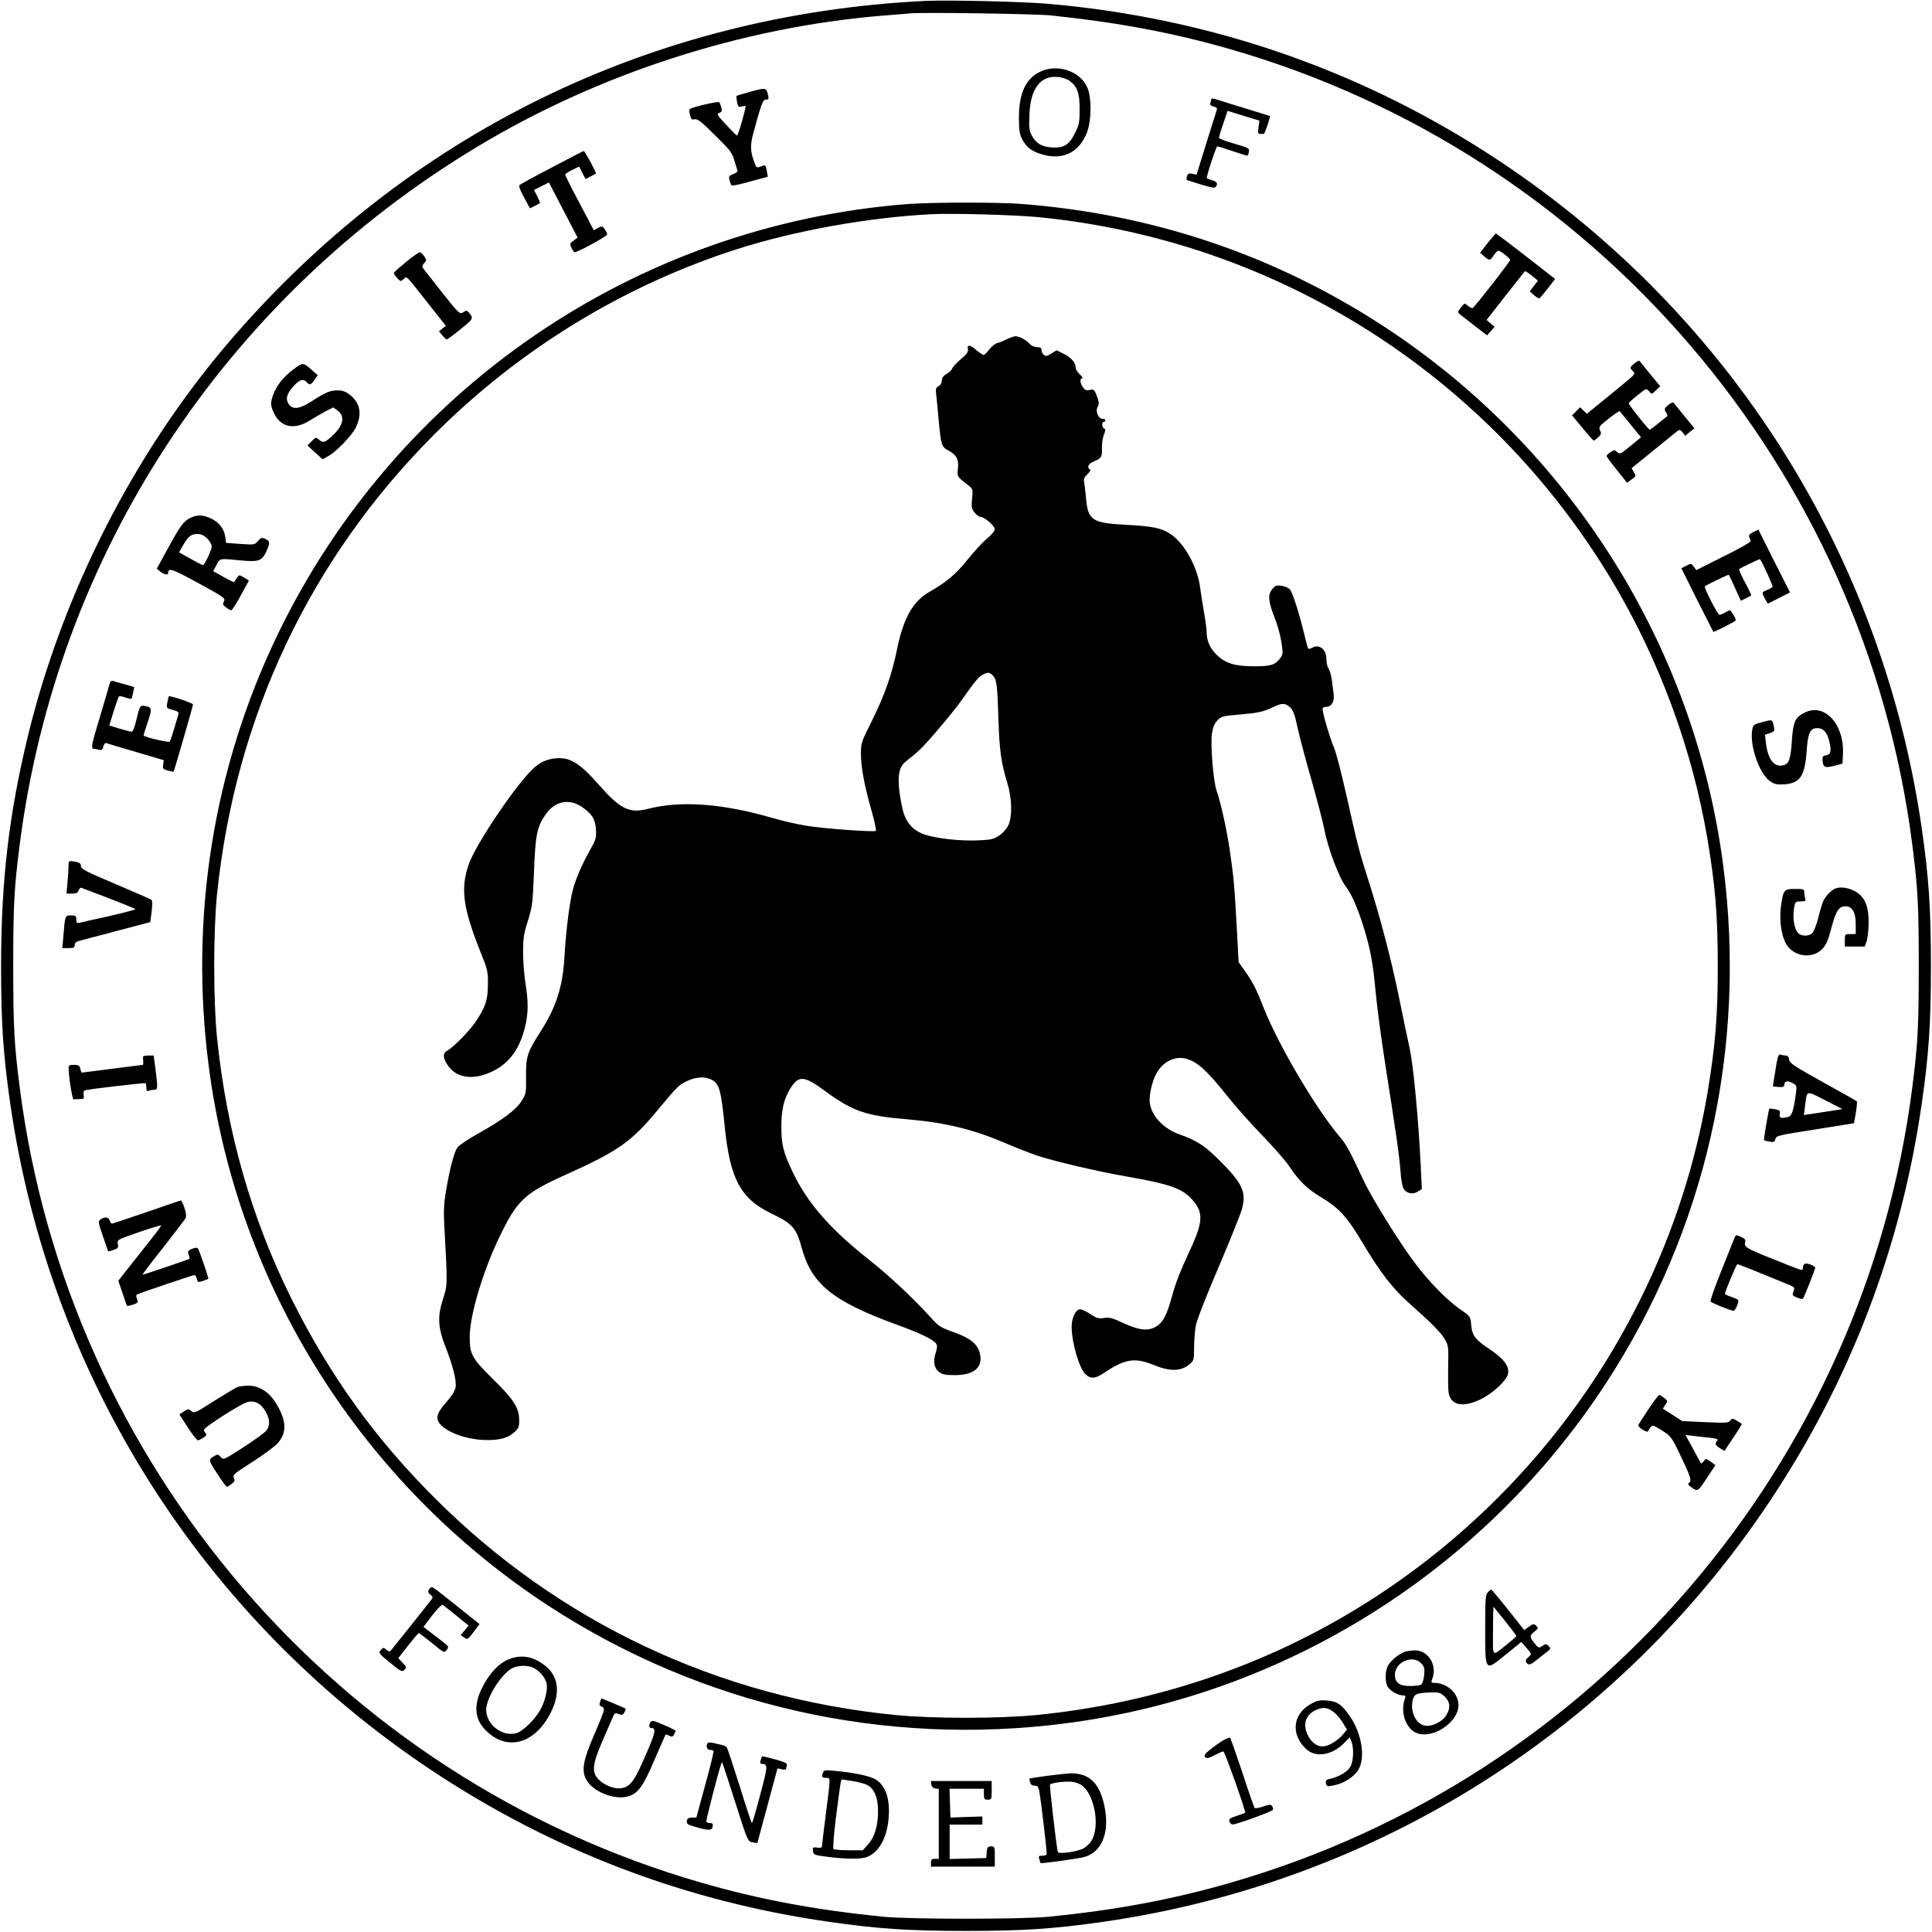 <?xml version="1.0" standalone="no"?>
<!DOCTYPE svg PUBLIC "-//W3C//DTD SVG 20010904//EN"
 "http://www.w3.org/TR/2001/REC-SVG-20010904/DTD/svg10.dtd">
<svg version="1.0" xmlns="http://www.w3.org/2000/svg"
 width="1241pt" height="1241pt" viewBox="0 0 1241 1241"
 preserveAspectRatio="xMidYMid meet">

<g transform="translate(0,1241) scale(0.1,-0.1)"
fill="#000000" stroke="none">
<path d="M5940 12404 c-1758 -87 -3325 -855 -4467 -2188 -608 -709 -1069
-1611 -1293 -2531 -123 -506 -173 -936 -173 -1480 0 -367 13 -566 59 -885 252
-1748 1229 -3297 2701 -4278 776 -517 1629 -843 2553 -976 319 -46 518 -59
885 -59 367 0 566 13 885 59 1748 252 3297 1229 4278 2701 517 776 843 1629
976 2553 46 319 59 518 59 885 0 367 -13 566 -59 885 -252 1748 -1229 3297
-2701 4278 -873 582 -1851 924 -2903 1017 -171 15 -650 26 -800 19z m810 -93
c436 -46 783 -111 1149 -216 2346 -674 4077 -2692 4385 -5115 35 -277 41 -382
41 -775 0 -393 -6 -498 -41 -775 -308 -2423 -2039 -4441 -4385 -5115 -372
-107 -731 -174 -1164 -217 -175 -17 -885 -17 -1060 0 -433 43 -792 110 -1164
217 -2346 674 -4077 2692 -4385 5115 -35 275 -41 382 -41 775 0 393 6 500 41
775 237 1866 1314 3509 2939 4487 783 472 1705 769 2610 843 72 5 148 12 170
14 82 8 804 -3 905 -13z"/>
<path d="M6685 11951 c-95 -43 -140 -138 -140 -296 0 -84 4 -107 22 -142 29
-53 65 -79 139 -98 127 -33 227 19 276 144 30 80 31 227 1 292 -46 102 -189
150 -298 100z m185 -60 c50 -37 65 -78 65 -181 0 -84 -3 -102 -29 -153 -38
-78 -72 -99 -149 -94 -66 4 -103 26 -130 78 -15 27 -18 52 -15 129 6 172 73
259 188 245 25 -3 56 -13 70 -24z"/>
<path d="M4825 11822 c-49 -13 -92 -26 -94 -28 -2 -2 0 -19 3 -39 6 -31 10
-34 31 -29 14 3 25 5 25 3 -5 -41 -50 -193 -56 -190 -5 2 -37 34 -72 72 -56
60 -60 68 -42 74 16 5 19 12 14 33 -4 15 -10 31 -14 35 -7 8 -159 -27 -186
-42 -7 -4 -8 -17 -2 -40 8 -27 13 -32 30 -27 18 4 44 -16 130 -102 97 -95 111
-113 125 -162 9 -30 18 -60 20 -66 2 -7 -10 -16 -27 -22 -27 -10 -30 -14 -24
-39 4 -15 9 -31 13 -34 3 -4 57 7 119 25 l114 31 -6 34 c-7 43 -8 44 -40 31
-24 -9 -28 -7 -37 18 -30 79 -32 115 -10 197 53 195 61 215 82 215 16 0 18 5
13 28 -12 50 -14 50 -109 24z"/>
<path d="M7780 11771 c0 -5 -3 -16 -6 -24 -3 -10 4 -17 21 -21 19 -5 25 -11
21 -22 -3 -9 -34 -106 -68 -216 l-62 -200 -28 6 c-21 4 -28 1 -33 -15 -4 -11
-5 -22 -3 -24 1 -2 43 -15 92 -30 72 -22 90 -25 97 -13 13 20 6 31 -27 41 -16
5 -30 11 -32 12 -6 5 60 205 67 205 4 0 47 -13 96 -30 49 -16 92 -30 96 -30 4
0 9 11 11 24 5 23 0 26 -93 53 -55 15 -99 33 -99 38 0 6 12 47 28 92 l27 81
103 -32 102 -31 -6 -42 c-5 -36 -3 -43 10 -43 9 0 19 0 24 0 6 -1 45 113 39
115 -3 1 -339 105 -359 111 -10 3 -18 1 -18 -5z"/>
<path d="M3546 11335 c-110 -57 -203 -108 -209 -114 -6 -6 5 -35 29 -79 l38
-70 31 15 c16 9 31 17 33 18 2 2 -6 21 -17 44 l-21 41 48 24 48 24 92 -177 92
-177 -26 -20 c-24 -17 -25 -21 -13 -46 7 -16 16 -28 21 -28 21 0 208 103 208
114 0 6 -7 22 -16 34 -14 20 -17 21 -43 8 l-27 -15 -92 175 c-51 96 -92 178
-92 182 0 4 20 18 45 30 l45 22 20 -40 21 -40 32 16 c17 9 33 18 35 19 5 4
-72 145 -78 145 -3 0 -95 -47 -204 -105z"/>
<path d="M5825 11099 c-1745 -138 -3279 -1187 -4041 -2764 -414 -857 -568
-1817 -443 -2775 183 -1411 983 -2681 2181 -3464 985 -642 2155 -908 3328
-755 1412 184 2681 983 3464 2181 643 985 908 2153 755 3328 -183 1411 -983
2681 -2181 3464 -700 457 -1482 721 -2327 786 -157 12 -577 11 -736 -1z m846
-84 c1531 -150 2894 -1015 3684 -2336 303 -506 517 -1086 614 -1666 49 -296
65 -484 65 -808 0 -324 -16 -512 -65 -808 -233 -1388 -1073 -2615 -2290 -3342
-608 -364 -1296 -589 -2019 -661 -238 -24 -672 -24 -910 0 -1135 112 -2161
596 -2960 1396 -381 380 -672 786 -915 1272 -260 521 -419 1079 -481 1683 -24
233 -24 687 0 920 117 1139 598 2157 1396 2955 545 546 1217 957 1945 1190
373 119 843 203 1245 224 141 7 536 -4 691 -19z"/>
<path d="M6467 10231 c-20 -10 -48 -22 -62 -25 -13 -3 -36 -22 -51 -41 -14
-19 -31 -35 -36 -35 -6 0 -26 14 -45 30 -41 36 -62 39 -56 7 4 -18 -7 -32 -46
-65 -27 -23 -52 -50 -55 -60 -3 -9 -19 -25 -36 -34 -21 -12 -30 -25 -30 -42 0
-15 -8 -30 -21 -36 -18 -10 -20 -18 -15 -58 3 -26 10 -101 16 -167 15 -156 18
-166 64 -190 50 -26 66 -58 59 -116 -6 -50 -6 -50 65 -105 32 -26 32 -27 26
-88 -5 -53 -3 -65 16 -88 12 -16 29 -28 38 -28 25 0 92 -58 92 -80 0 -10 -23
-38 -52 -61 -28 -24 -84 -85 -125 -136 -71 -90 -136 -144 -245 -206 -103 -59
-165 -168 -204 -359 -35 -172 -81 -302 -163 -467 -67 -134 -71 -144 -71 -210
0 -87 21 -202 67 -364 20 -70 33 -130 29 -134 -9 -9 -334 14 -447 33 -52 8
-148 30 -214 49 -323 94 -592 114 -805 59 -119 -30 -176 -1 -316 158 -111 126
-173 168 -251 168 -61 0 -111 -18 -156 -56 -106 -89 -380 -492 -427 -628 -53
-156 -36 -280 78 -565 44 -109 47 -122 46 -206 -1 -101 -15 -144 -82 -243 -41
-59 -141 -160 -179 -181 -31 -16 -29 -50 6 -98 59 -81 165 -93 288 -33 104 52
168 138 204 277 23 91 24 166 4 288 -8 50 -15 138 -15 196 0 91 4 121 31 205
29 92 31 114 39 314 9 237 19 287 73 366 61 90 154 108 239 48 62 -44 81 -75
86 -141 3 -50 0 -65 -27 -113 -60 -106 -100 -197 -120 -270 -22 -79 -46 -269
-56 -445 -11 -185 -53 -315 -154 -473 -84 -131 -93 -157 -92 -286 1 -107 0
-114 -28 -157 -35 -57 -122 -122 -276 -208 -65 -36 -126 -77 -136 -91 -22 -30
-50 -136 -74 -279 -14 -80 -16 -132 -11 -225 21 -386 21 -378 -9 -472 -36
-113 -32 -183 18 -309 48 -123 71 -216 63 -258 -4 -22 -26 -57 -61 -96 -63
-71 -71 -106 -31 -146 54 -54 180 -95 296 -95 84 0 133 14 173 50 28 24 32 35
32 77 0 79 -35 134 -167 263 -137 135 -151 160 -151 275 1 136 83 413 187 631
117 245 163 288 429 408 337 152 419 209 586 409 137 165 142 169 201 196 54
24 110 27 150 6 50 -26 61 -62 85 -300 34 -338 102 -464 298 -559 137 -65 162
-94 196 -219 63 -234 198 -344 601 -492 165 -60 247 -100 264 -127 7 -11 6
-28 -3 -55 -19 -57 -11 -102 21 -126 22 -16 43 -20 100 -20 117 0 176 44 165
122 -9 73 -57 114 -182 158 -67 23 -87 36 -125 78 -123 135 -269 273 -405 381
-256 202 -400 368 -495 569 -59 124 -72 175 -71 293 0 107 17 176 60 244 52
82 88 78 222 -21 177 -130 262 -159 530 -181 245 -21 425 -65 644 -160 61 -26
146 -59 190 -74 117 -38 388 -101 560 -131 292 -51 369 -78 435 -153 74 -83
68 -146 -28 -348 -46 -97 -82 -189 -102 -264 -35 -128 -58 -173 -104 -201 -50
-30 -107 -25 -207 21 -73 34 -93 40 -128 34 -34 -5 -47 -2 -87 25 -26 17 -56
31 -65 31 -23 0 -45 -34 -53 -82 -14 -76 35 -274 80 -328 34 -39 67 -39 128 3
130 87 194 98 309 52 111 -46 181 -45 237 1 29 25 30 29 30 108 0 45 5 109 11
141 6 33 69 196 145 372 74 173 142 343 152 378 29 112 3 166 -162 328 -80 79
-136 114 -234 148 -105 36 -183 117 -196 201 -7 45 12 136 39 187 39 77 116
118 188 102 73 -17 135 -72 266 -236 52 -66 154 -181 226 -255 72 -74 151
-164 175 -200 67 -99 115 -146 207 -201 117 -71 165 -124 267 -295 109 -184
193 -292 293 -381 150 -133 205 -189 232 -233 25 -43 26 -50 23 -180 -1 -74 0
-149 3 -166 14 -83 94 -98 212 -39 75 38 158 115 169 159 11 47 -24 96 -111
155 -100 66 -119 91 -125 161 -5 54 -5 55 -70 99 -85 59 -202 178 -293 300
-97 128 -279 421 -329 530 -92 197 -109 228 -153 280 -149 174 -391 584 -485
820 -51 129 -72 171 -123 243 l-41 58 -12 226 c-15 267 -19 315 -45 494 -20
136 -58 306 -85 383 -20 56 -39 288 -30 361 6 42 15 65 34 87 26 27 33 30 142
39 124 11 150 16 220 49 57 26 73 26 105 -1 21 -19 31 -44 50 -133 13 -60 53
-211 89 -335 35 -124 71 -261 80 -305 25 -133 95 -321 143 -383 35 -46 76
-140 112 -257 45 -146 60 -230 77 -415 8 -91 37 -307 64 -480 68 -433 88 -570
96 -675 3 -49 12 -100 20 -111 18 -30 60 -39 91 -18 l26 16 -7 147 c-15 305
-46 635 -71 756 -15 66 -46 217 -70 335 -50 243 -121 512 -194 741 -61 192
-69 222 -141 544 -32 143 -68 282 -80 309 -30 70 -81 246 -74 257 3 5 13 9 23
9 35 0 54 35 47 85 -3 25 -9 66 -12 93 -4 26 -13 56 -20 67 -8 11 -14 38 -14
62 0 61 -45 97 -90 73 -12 -7 -24 -9 -27 -6 -3 2 -15 49 -28 103 -30 124 -71
253 -89 276 -8 10 -32 21 -54 24 -34 5 -42 2 -61 -23 -29 -36 -24 -80 19 -189
17 -42 35 -110 41 -151 11 -70 10 -78 -8 -102 -32 -43 -60 -52 -164 -52 -125
0 -187 18 -243 73 -45 43 -66 91 -66 157 -1 19 -8 71 -16 115 -8 44 -19 116
-25 160 -16 130 -100 284 -188 343 -60 40 -114 52 -292 61 -215 12 -241 29
-253 171 -4 41 -9 87 -12 102 -4 21 1 33 21 52 16 15 22 27 15 31 -21 13 -9
37 28 52 48 20 52 28 50 88 0 28 5 65 13 84 11 27 11 35 2 38 -15 5 -18 43 -3
43 6 0 10 5 10 10 0 6 -8 10 -19 10 -27 0 -47 51 -30 78 10 16 9 28 -5 67 -17
43 -20 46 -46 40 -22 -5 -31 -1 -44 17 -19 26 -21 58 -5 58 7 0 0 11 -15 25
-14 13 -26 31 -26 39 0 35 -26 67 -73 91 l-50 25 -34 -21 c-27 -17 -36 -19
-48 -9 -8 7 -15 21 -15 31 0 14 -7 19 -28 19 -17 0 -37 9 -48 21 -23 26 -67
49 -91 49 -10 0 -35 -9 -56 -19z m-88 -2162 c24 -26 28 -64 35 -299 6 -180 18
-264 57 -392 30 -97 32 -217 5 -271 -11 -22 -37 -51 -59 -65 -34 -22 -53 -27
-133 -30 -107 -5 -254 10 -334 34 -83 25 -133 79 -153 169 -24 107 -31 194
-18 242 9 34 23 51 64 82 29 21 72 60 97 88 82 89 196 227 235 283 82 117 111
152 135 165 35 19 46 18 69 -6z"/>
<path d="M9555 10848 l-48 -62 27 -23 c34 -29 37 -29 61 7 11 16 24 30 29 30
13 0 76 -49 76 -60 0 -11 -229 -304 -241 -309 -6 -1 -19 5 -31 15 -20 19 -20
18 -44 -11 -23 -29 -23 -30 -5 -45 11 -8 54 -42 96 -75 l77 -59 24 27 24 28
-26 22 -25 22 121 155 c67 85 123 156 125 158 2 2 22 -11 44 -28 l40 -33 -27
-34 -26 -35 28 -24 c15 -14 31 -22 35 -20 4 3 28 31 54 64 l46 60 -187 146
c-103 80 -190 146 -193 146 -3 0 -27 -28 -54 -62z"/>
<path d="M2610 10729 c-41 -34 -77 -65 -79 -71 -2 -5 7 -20 20 -34 21 -23 24
-23 41 -7 22 20 8 35 158 -156 l114 -144 -22 -17 -22 -18 21 -26 c11 -14 24
-26 29 -26 4 0 45 30 89 66 82 65 84 70 53 106 -13 15 -17 15 -37 2 -22 -14
-25 -11 -136 128 -62 79 -117 149 -122 156 -7 8 -4 19 7 31 17 18 17 21 1 45
-10 14 -22 26 -29 26 -6 -1 -45 -28 -86 -61z"/>
<path d="M10496 10074 c-27 -24 -28 -26 -10 -45 21 -24 36 -8 -152 -162 l-141
-115 -22 21 -21 21 -26 -26 -26 -26 67 -81 c37 -45 69 -81 73 -81 3 0 16 10
28 21 19 17 21 26 13 41 -7 14 -7 23 1 33 16 20 120 99 124 94 1 -2 33 -41 70
-86 l67 -82 -67 -55 c-63 -52 -69 -55 -86 -40 -16 15 -19 15 -43 0 -14 -9 -25
-20 -25 -25 0 -5 30 -46 66 -90 l65 -82 30 22 c29 20 29 22 14 46 -9 14 -15
26 -13 27 2 2 66 54 143 116 77 62 146 118 153 124 10 7 18 4 30 -11 l17 -22
29 24 30 24 -64 78 c-35 43 -67 82 -70 86 -4 5 -20 -2 -35 -15 -25 -22 -26
-26 -14 -46 7 -11 11 -23 9 -25 -3 -1 -28 -22 -56 -45 -29 -23 -54 -42 -57
-42 -9 0 -138 163 -135 170 5 12 101 90 112 90 5 0 15 -8 22 -17 12 -17 15
-16 40 9 l28 27 -64 78 c-35 43 -66 81 -69 85 -3 4 -19 -5 -35 -18z"/>
<path d="M1884 10037 c-63 -47 -108 -103 -130 -164 -18 -52 -17 -70 7 -119 44
-91 132 -107 232 -43 29 18 74 44 100 58 l48 24 27 -20 c51 -38 38 -96 -34
-163 -49 -45 -59 -47 -86 -23 -18 16 -20 15 -46 -11 l-27 -27 48 -45 49 -44
31 17 c52 26 155 132 182 186 43 87 29 160 -40 213 -27 20 -47 27 -79 26 -47
0 -75 -12 -168 -72 -74 -48 -119 -53 -144 -15 -22 33 -12 66 32 115 38 42 64
50 84 25 18 -21 26 -19 50 15 l21 30 -37 32 c-57 51 -57 51 -120 5z"/>
<path d="M1222 9083 c-43 -21 -65 -51 -147 -202 l-68 -124 23 -19 c23 -18 50
-24 50 -10 1 37 22 30 193 -63 165 -90 176 -98 166 -117 -10 -18 -8 -24 12
-39 13 -10 29 -19 34 -19 6 0 33 43 62 96 l52 95 -31 19 c-32 19 -32 19 -47
-3 -8 -12 -16 -24 -17 -26 -2 -2 -32 13 -68 33 l-66 37 20 39 c23 45 18 44
159 30 112 -10 132 -4 161 56 26 57 25 68 -5 82 -23 11 -29 9 -48 -13 -21 -25
-24 -25 -113 -19 l-92 7 -5 38 c-7 52 -39 93 -90 118 -52 25 -90 26 -135 4z
m109 -132 c16 -16 29 -39 29 -51 0 -22 -46 -120 -56 -120 -4 0 -40 18 -80 41
l-74 41 22 39 c35 62 55 79 94 79 26 0 43 -8 65 -29z"/>
<path d="M11262 8992 c-23 -11 -31 -21 -26 -31 3 -9 8 -21 10 -26 2 -6 -75
-50 -173 -98 l-177 -89 -16 22 c-16 21 -18 22 -48 6 l-32 -16 101 -203 c56
-111 103 -203 104 -205 4 -5 145 67 145 74 0 11 -31 64 -38 64 -4 -1 -18 -7
-32 -15 -14 -8 -30 -14 -35 -15 -11 0 -102 177 -94 184 9 8 151 77 154 74 1
-2 20 -40 40 -85 l37 -82 32 16 c17 8 33 17 35 19 1 1 -16 39 -40 83 -23 44
-41 82 -38 85 9 8 131 67 134 64 14 -15 84 -171 81 -177 -3 -5 -19 -14 -36
-21 -35 -14 -35 -15 -12 -57 l17 -31 71 36 72 37 -102 201 -101 202 -33 -16z"/>
<path d="M706 8023 c-3 -10 -30 -102 -60 -204 -59 -195 -64 -219 -43 -219 6 0
22 -3 33 -6 17 -4 23 0 28 21 5 18 12 25 21 21 8 -3 94 -29 191 -57 l176 -52
-4 -29 c-4 -25 -1 -29 31 -38 19 -5 36 -8 36 -7 5 7 125 424 125 432 0 9 -150
59 -156 52 -1 -1 -5 -19 -9 -39 -7 -36 -7 -37 35 -48 31 -8 40 -15 36 -28 -39
-134 -50 -168 -57 -176 -6 -7 -152 27 -166 39 -2 1 8 35 22 75 33 96 32 106
-7 114 -38 8 -40 6 -62 -89 -11 -46 -23 -75 -31 -75 -7 0 -42 9 -78 20 l-65
20 28 91 c16 50 31 93 34 96 2 3 21 0 41 -7 20 -7 38 -10 40 -8 2 1 6 19 10
39 l7 36 -63 18 c-35 9 -68 19 -75 22 -7 2 -15 -4 -18 -14z"/>
<path d="M11591 7832 c-60 -30 -73 -58 -81 -179 -8 -120 -18 -150 -56 -159
-57 -14 -98 38 -110 139 l-7 57 32 11 c29 10 31 14 25 43 -9 46 -9 45 -73 28
-57 -15 -60 -18 -66 -52 -17 -100 47 -283 115 -328 29 -20 45 -23 92 -20 101
7 132 54 143 216 8 115 23 145 68 145 40 0 64 -28 78 -88 14 -63 9 -82 -23
-87 -19 -2 -23 -9 -21 -32 3 -45 15 -51 75 -35 l53 14 3 60 c10 193 -119 333
-247 267z"/>
<path d="M440 6843 c0 -21 -3 -68 -7 -105 l-6 -68 36 0 c27 0 37 5 42 21 4 11
12 19 18 16 169 -63 347 -133 347 -137 0 -3 -75 -23 -167 -44 -93 -20 -178
-40 -190 -43 -19 -4 -23 -1 -23 21 0 23 -4 26 -34 26 -39 0 -38 3 -50 -147
l-6 -63 40 0 c33 0 40 3 40 20 0 13 9 22 27 26 15 4 124 33 242 64 l216 57 9
67 c5 39 5 71 0 75 -5 5 -109 50 -231 102 -192 81 -223 97 -223 115 0 16 -8
23 -31 28 -48 9 -49 9 -49 -31z"/>
<path d="M11790 6703 c-23 -8 -60 -45 -75 -74 -8 -14 -23 -63 -34 -109 -12
-46 -29 -92 -38 -102 -16 -18 -48 -23 -78 -12 -37 15 -55 99 -39 183 6 28 10
31 41 31 28 0 34 3 29 16 -3 9 -6 27 -6 40 0 23 -3 24 -60 24 -71 0 -75 -5
-90 -110 -12 -86 1 -186 32 -242 48 -84 169 -101 234 -33 23 25 37 55 53 117
31 120 49 152 87 156 49 5 74 -34 74 -114 l0 -64 -35 0 c-34 0 -35 -1 -35 -40
l0 -40 64 0 64 0 13 37 c6 21 12 75 12 120 0 108 -27 167 -93 201 -42 21 -88
27 -120 15z"/>
<path d="M11411 5578 c-5 -35 -13 -82 -17 -104 l-6 -42 36 -4 c21 -2 36 0 36
7 1 30 17 37 50 20 32 -16 32 -18 26 -68 -15 -110 -26 -145 -49 -151 -46 -12
-60 -8 -55 18 4 21 0 25 -30 31 -19 3 -35 5 -37 3 -5 -6 -37 -199 -34 -202 2
-2 18 -6 36 -9 26 -5 32 -3 37 17 5 21 19 24 255 61 l250 40 12 68 c6 38 9 71
6 73 -3 3 -101 58 -218 123 -187 104 -214 122 -217 145 -2 17 -9 26 -22 26
-10 0 -25 3 -33 6 -11 4 -17 -9 -26 -58z m349 -304 c-41 -6 -97 -15 -124 -19
l-49 -7 7 54 c14 108 3 105 129 41 l112 -57 -75 -12z"/>
<path d="M919 5623 c-1 -5 0 -18 1 -30 1 -13 0 -23 -2 -23 -2 0 -91 -11 -198
-25 -107 -14 -196 -25 -196 -25 -1 0 -5 11 -8 25 -5 21 -12 25 -41 25 -32 0
-35 -3 -34 -27 1 -57 24 -198 32 -195 4 1 21 2 38 2 28 0 31 3 26 26 -2 14 0
27 7 30 22 8 386 50 391 46 3 -3 5 -16 5 -30 0 -18 4 -23 16 -18 9 3 24 6 35
6 23 0 23 10 8 132 l-12 88 -33 0 c-19 0 -34 -3 -35 -7z"/>
<path d="M941 4624 c-118 -40 -218 -74 -222 -74 -4 0 -11 9 -14 20 -7 23 -33
26 -59 7 -17 -12 -16 -18 15 -108 18 -51 33 -95 34 -97 1 -1 16 3 34 9 29 10
32 15 28 39 -6 26 -4 27 134 75 77 26 142 46 144 43 2 -2 -48 -69 -112 -148
-63 -80 -126 -159 -139 -176 l-24 -31 27 -79 c14 -43 27 -81 29 -82 1 -2 18 1
38 8 32 10 34 14 26 35 -6 15 -6 27 0 30 13 8 359 125 370 125 4 0 11 -11 14
-24 6 -23 8 -24 39 -14 17 6 33 12 35 13 4 4 -59 188 -68 198 -3 4 -20 2 -37
-5 -26 -11 -29 -16 -21 -37 4 -13 7 -25 6 -26 -7 -6 -301 -105 -303 -103 -1 2
58 80 132 173 73 94 138 178 144 188 7 13 6 32 -6 68 -9 27 -20 49 -23 48 -4
0 -103 -34 -221 -75z"/>
<path d="M11141 4458 c-5 -13 -43 -108 -85 -213 -42 -104 -73 -192 -68 -196
10 -10 133 -59 147 -59 11 0 37 58 30 70 -2 3 -22 12 -44 20 -23 7 -41 16 -41
19 0 15 74 191 80 191 6 0 152 -59 337 -135 30 -13 32 -16 23 -40 -9 -24 -7
-27 23 -40 17 -7 35 -11 38 -7 8 9 79 189 79 200 0 4 -14 13 -32 20 -33 12
-47 5 -48 -26 0 -17 2 -17 -205 66 -167 67 -174 72 -164 111 2 8 -10 19 -29
27 -31 13 -33 13 -41 -8z"/>
<path d="M1524 3500 c-11 -4 -78 -45 -149 -89 -120 -77 -129 -81 -146 -65 -17
15 -20 15 -47 -2 l-30 -19 55 -85 c30 -47 60 -84 66 -82 7 2 23 10 36 19 17
11 20 18 12 26 -6 6 -11 16 -11 23 0 15 232 164 277 177 46 14 88 -6 118 -58
29 -49 31 -91 6 -124 -10 -13 -76 -61 -147 -107 -127 -82 -129 -83 -146 -63
-13 16 -21 18 -35 10 -47 -27 -47 -25 11 -115 30 -47 59 -86 63 -86 5 0 19 9
32 19 19 15 21 21 13 38 -10 18 1 27 117 101 71 45 145 100 164 121 63 70 58
150 -15 265 -44 68 -107 106 -172 105 -28 0 -60 -4 -72 -9z"/>
<path d="M10590 3360 c-33 -50 -63 -96 -66 -103 -2 -7 10 -21 28 -31 19 -12
33 -15 35 -9 2 6 9 18 16 26 11 15 18 13 72 -21 59 -38 62 -41 123 -169 64
-135 70 -157 50 -169 -7 -5 -5 -11 8 -21 49 -37 49 -37 107 52 l56 84 -31 22
c-30 22 -31 22 -44 4 -8 -10 -16 -17 -18 -14 -2 2 -25 44 -51 93 l-48 88 49
-5 c27 -4 75 -9 108 -12 43 -5 55 -10 47 -18 -18 -18 -13 -32 18 -50 l28 -17
57 86 c32 47 56 87 54 88 -61 40 -61 39 -74 21 -12 -15 -27 -16 -161 -10
l-148 7 -62 40 -62 40 16 25 c16 24 16 26 -8 44 -13 10 -27 19 -31 19 -4 0
-35 -41 -68 -90z"/>
<path d="M2762 2208 c-16 -16 -15 -29 5 -43 13 -10 14 -16 7 -26 -27 -36 -258
-325 -265 -333 -5 -6 -16 -3 -27 7 -18 16 -20 16 -36 -2 -16 -18 -14 -21 59
-81 71 -58 78 -61 93 -46 15 14 14 18 -12 45 l-28 30 63 80 c35 45 66 81 69
81 3 0 41 -29 85 -64 78 -64 79 -65 94 -44 16 24 25 14 -88 101 l-61 47 57 75
c34 43 62 71 68 66 5 -4 45 -36 88 -70 l77 -63 -25 -30 -26 -31 22 -15 c24
-16 22 -17 79 59 l20 27 -143 114 c-169 135 -161 130 -175 116z"/>
<path d="M9557 2182 c-15 -16 -17 -47 -17 -232 0 -283 -3 -278 132 -168 l100
81 34 -39 c33 -38 33 -39 14 -56 -23 -19 -25 -31 -7 -46 9 -8 24 -2 57 25 25
19 56 44 69 54 23 18 23 21 8 36 -14 15 -18 15 -40 0 -22 -14 -25 -14 -50 18
-34 42 -33 48 0 75 24 19 25 22 11 37 -15 14 -19 14 -47 -6 l-30 -22 -103 130
c-57 72 -106 130 -109 130 -3 1 -13 -7 -22 -17z m112 -186 c39 -49 71 -91 71
-95 0 -3 -26 -26 -57 -51 -104 -82 -93 -93 -93 86 0 87 2 155 4 153 2 -2 36
-44 75 -93z"/>
<path d="M9020 1799 c-39 -16 -89 -58 -105 -89 -20 -38 -19 -110 1 -138 18
-26 65 -52 95 -52 15 0 19 -4 15 -16 -28 -74 -9 -163 45 -209 99 -83 317 50
296 181 -11 68 -80 124 -152 124 -22 0 -24 2 -15 26 34 88 -26 185 -114 183
-22 0 -52 -5 -66 -10z m110 -74 c19 -21 22 -32 18 -76 -3 -28 -12 -55 -19 -60
-8 -5 -40 -9 -71 -9 -69 0 -98 21 -98 73 1 82 115 131 170 72z m151 -214 c35
-35 37 -72 9 -119 -27 -44 -100 -78 -144 -65 -60 17 -93 106 -67 177 11 27 29
32 119 35 47 1 57 -3 83 -28z"/>
<path d="M3251 1744 c-59 -30 -114 -93 -156 -179 -52 -105 -46 -192 16 -260
138 -150 325 -102 429 109 58 118 48 220 -27 287 -84 73 -172 87 -262 43z
m177 -48 c39 -20 71 -58 82 -95 11 -38 -8 -119 -41 -177 -33 -58 -108 -132
-147 -145 -99 -33 -216 67 -197 169 15 82 96 204 160 244 36 21 105 24 143 4z"/>
<path d="M3855 1479 c-7 -22 -8 -22 17 -35 15 -8 9 -27 -52 -169 -75 -173 -86
-235 -55 -295 39 -76 178 -133 265 -110 68 18 100 62 174 236 38 87 70 160 71
162 2 2 12 -1 24 -7 16 -9 22 -8 31 8 5 11 10 22 10 24 0 2 -34 19 -76 37 -63
28 -77 31 -85 19 -13 -21 -11 -39 6 -39 30 0 25 -28 -24 -142 -84 -198 -109
-233 -168 -244 -44 -8 -111 17 -149 57 -44 46 -39 96 25 244 29 66 59 135 66
152 13 30 16 32 39 23 21 -8 27 -6 37 11 6 11 9 22 7 24 -4 3 -149 65 -153 65
-2 0 -7 -9 -10 -21z"/>
<path d="M8414 1461 c-111 -65 -123 -193 -25 -285 62 -59 170 -41 248 41 l33
34 11 -28 c17 -44 13 -128 -8 -163 -18 -31 -76 -65 -129 -76 -25 -5 -30 -10
-27 -28 5 -22 8 -23 51 -14 65 12 132 56 159 103 44 78 20 229 -55 339 -53 78
-84 99 -151 103 -48 3 -64 0 -107 -26z m146 -43 c19 -13 47 -44 63 -70 l29
-48 -22 -27 c-28 -35 -82 -72 -118 -79 -44 -9 -86 18 -112 71 -35 72 -12 135
60 164 39 16 65 13 100 -11z"/>
<path d="M7872 1239 c-13 -5 -50 -30 -83 -55 -48 -37 -58 -49 -48 -60 9 -11
19 -9 60 11 26 14 52 25 57 25 9 0 147 -389 140 -394 -1 -2 -26 -11 -54 -20
-43 -14 -51 -20 -47 -36 3 -11 13 -20 22 -19 28 1 255 84 258 94 1 6 -1 16 -6
24 -7 11 -16 11 -57 -3 -26 -9 -51 -13 -55 -9 -4 5 -40 108 -80 231 -41 122
-76 222 -79 221 -3 0 -15 -4 -28 -10z"/>
<path d="M4547 1214 c-15 -15 -7 -44 12 -44 11 0 22 -3 24 -7 3 -5 -21 -102
-53 -218 l-57 -210 -29 0 c-22 -1 -30 -6 -32 -22 -3 -18 5 -24 55 -38 85 -25
107 -24 111 3 3 16 -2 22 -17 22 -11 0 -22 3 -24 8 -4 6 79 327 96 373 6 17
-3 41 93 -258 76 -238 77 -241 107 -247 17 -3 31 -5 32 -4 1 2 30 110 65 241
l64 238 28 -6 c16 -4 28 -2 28 3 0 6 2 17 5 24 4 11 -15 20 -76 37 -44 12 -82
21 -84 19 -1 -2 -6 -13 -9 -25 -5 -16 -3 -23 6 -23 42 -1 41 -13 -9 -199 -26
-99 -50 -181 -53 -181 -3 0 -39 107 -79 238 -41 130 -78 242 -83 248 -4 7 -21
14 -37 17 -16 3 -39 9 -53 12 -13 3 -27 3 -31 -1z"/>
<path d="M5287 1025 c-11 -28 -8 -35 18 -35 31 0 31 12 0 -230 -14 -107 -25
-201 -25 -209 0 -9 -9 -12 -31 -9 -27 4 -30 2 -27 -21 3 -25 7 -27 93 -38 116
-15 216 -16 252 -2 88 33 143 147 143 299 0 95 -30 166 -84 199 -37 23 -135
44 -262 56 -61 6 -72 5 -77 -10z m192 -56 c35 -5 77 -17 92 -25 45 -23 69 -81
69 -167 0 -94 -22 -169 -65 -215 l-33 -37 -90 0 c-50 0 -94 4 -98 8 -5 4 2 90
14 190 30 235 33 257 41 257 3 0 35 -5 70 -11z"/>
<path d="M6725 1003 c-60 -8 -111 -16 -112 -17 -1 -1 0 -12 4 -24 3 -15 13
-22 29 -22 18 0 24 -7 29 -32 14 -77 52 -404 48 -410 -2 -5 -15 -8 -29 -8 -22
0 -24 -3 -18 -22 3 -13 7 -24 9 -25 3 -5 239 28 277 38 108 28 161 142 138
295 -26 171 -96 246 -225 243 -22 -1 -89 -8 -150 -16z m224 -61 c83 -61 118
-265 62 -356 -11 -18 -35 -40 -53 -50 -42 -21 -158 -37 -163 -22 -9 31 -55
429 -50 434 10 10 97 21 139 17 22 -2 51 -12 65 -23z"/>
<path d="M5982 948 c2 -15 11 -24 26 -26 l22 -3 0 -225 0 -224 -25 0 c-20 0
-25 -5 -25 -25 l0 -25 205 0 205 0 0 65 c0 62 -1 65 -24 65 -21 0 -25 -5 -28
-37 l-3 -38 -117 -3 -118 -3 0 111 0 110 105 0 105 0 0 26 0 26 -102 -3 -103
-4 -3 93 -3 92 111 0 110 0 0 -35 c0 -31 3 -35 25 -35 24 0 25 3 25 60 l0 60
-196 0 -195 0 3 -22z"/>
</g>
</svg>
